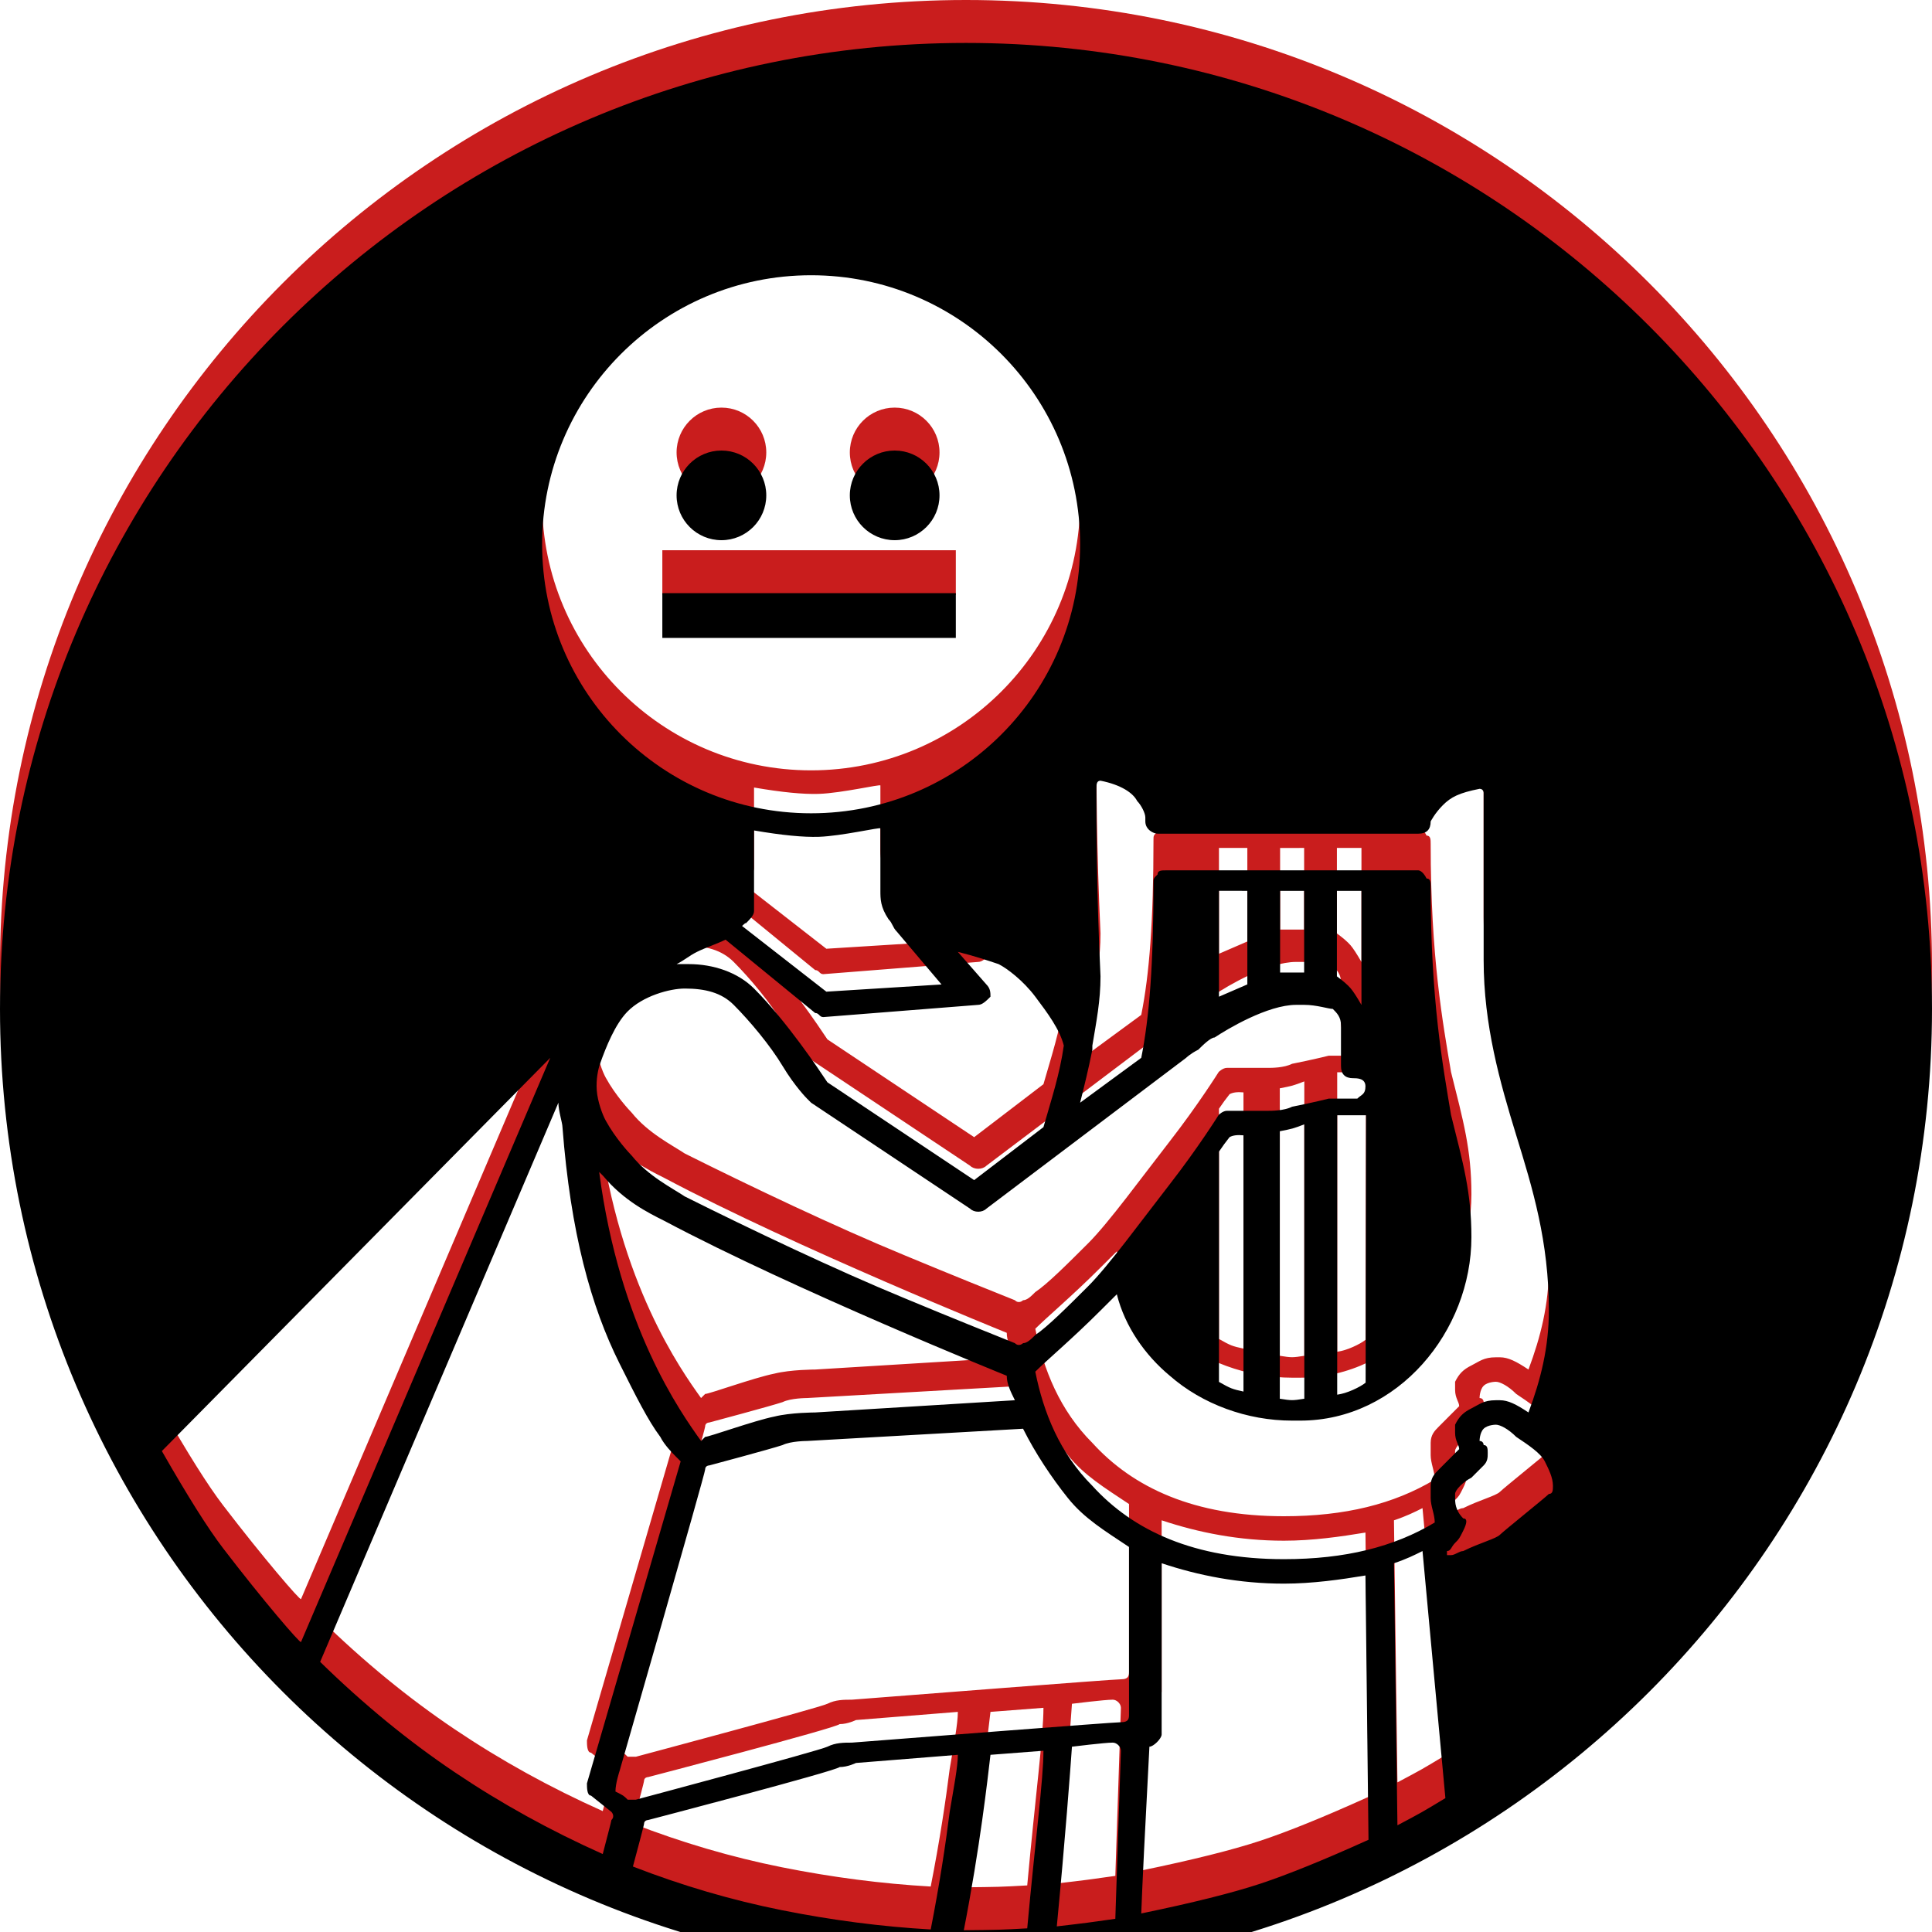 <?xml version="1.0" encoding="UTF-8"?>
<svg width="45px" height="45px" viewBox="0 0 45 45" version="1.1" xmlns="http://www.w3.org/2000/svg" xmlns:xlink="http://www.w3.org/1999/xlink">
    <!-- Generator: Sketch 46.2 (44496) - http://www.bohemiancoding.com/sketch -->
    <title>duio</title>
    <desc>Created with Sketch.</desc>
    <defs>
        <path d="M22.5,45 C10.074,45 0,34.926 0,22.5 C0,10.074 10.074,0 22.5,0 C34.926,0 45,10.074 45,22.5 C45,34.926 34.926,45 22.5,45 Z M3.77,32.798 C4.374,33.855 4.849,34.609 5.195,35.06 C6.132,36.284 6.994,37.286 7.011,37.246 C7.878,35.213 9.814,30.677 12.816,23.639 L3.77,32.798 Z M7.457,37.708 C8.466,38.695 9.51,39.551 10.589,40.277 C11.667,41.003 12.817,41.638 14.039,42.184 C14.164,41.707 14.241,41.409 14.241,41.392 C14.335,41.297 14.241,41.203 14.241,41.203 L13.766,40.823 C13.671,40.823 13.671,40.633 13.671,40.538 L15.854,33.038 C15.854,33.038 15.759,32.943 15.759,32.943 C15.665,32.848 15.475,32.658 15.38,32.468 C15.095,32.089 14.81,31.519 14.43,30.759 C13.766,29.43 13.291,27.722 13.101,25.253 C13.101,25.158 13.006,24.873 13.006,24.684 C10.147,31.393 8.298,35.735 7.457,37.708 Z M31.139,19.75 L31.139,21.741 C31.287,21.85 31.392,21.942 31.455,22.015 C31.518,22.088 31.603,22.218 31.711,22.407 L31.711,19.75 L31.139,19.75 Z M31.146,24.976 L31.146,31.485 C31.263,31.468 31.385,31.43 31.513,31.373 C31.641,31.316 31.739,31.26 31.808,31.205 L31.818,24.976 L31.146,24.976 Z M29.809,25.349 L29.809,31.579 C29.936,31.601 30.032,31.612 30.095,31.612 C30.158,31.612 30.253,31.601 30.38,31.579 L30.38,25.188 C30.265,25.233 30.174,25.265 30.108,25.284 C30.042,25.302 29.943,25.324 29.809,25.349 Z M28.392,25.824 L28.392,31.187 C28.516,31.259 28.611,31.308 28.678,31.335 C28.744,31.361 28.84,31.387 28.963,31.412 L28.963,25.444 C28.821,25.43 28.713,25.444 28.639,25.486 C28.557,25.588 28.475,25.701 28.392,25.824 Z M29.816,21.652 L30.376,21.652 L30.376,19.75 L29.816,19.751 L29.816,21.652 Z M28.392,22.215 L29.053,21.929 L29.053,19.75 L28.392,19.749 L28.392,22.215 Z M18.987,22.595 L16.899,20.886 C16.709,20.981 16.424,21.076 16.234,21.171 C16.044,21.266 15.949,21.361 15.759,21.456 C15.854,21.456 15.949,21.456 16.044,21.456 C16.614,21.456 17.184,21.646 17.563,22.025 C18.323,22.785 19.082,23.924 19.272,24.209 L22.69,26.487 L24.304,25.253 C24.494,24.589 24.684,24.019 24.778,23.354 C24.684,22.975 24.399,22.595 24.114,22.215 C23.829,21.835 23.449,21.551 23.259,21.456 C22.975,21.361 22.69,21.266 22.31,21.171 L22.975,21.93 C23.07,22.025 23.07,22.12 23.07,22.215 C22.975,22.31 22.88,22.405 22.785,22.405 L19.177,22.69 C19.082,22.69 19.082,22.595 18.987,22.595 Z M17.089,22.405 C16.804,22.12 16.424,22.025 15.949,22.025 C15.603,22.025 14.967,22.196 14.607,22.57 C14.33,22.858 14.119,23.371 13.974,23.784 C13.934,23.9 13.88,24.134 13.9,24.398 C13.919,24.655 14.03,24.958 14.109,25.101 C14.338,25.519 14.664,25.866 14.715,25.918 C15.095,26.392 15.665,26.677 15.949,26.867 C17.468,27.627 19.462,28.576 21.076,29.241 C22.215,29.715 23.165,30.095 23.639,30.285 C23.734,30.38 23.829,30.285 23.829,30.285 C23.924,30.285 24.019,30.19 24.114,30.095 C24.399,29.905 24.873,29.43 25.348,28.956 C25.823,28.481 26.582,27.437 27.247,26.582 C27.911,25.728 28.386,24.968 28.386,24.968 C28.386,24.968 28.481,24.873 28.576,24.873 C28.576,24.873 28.956,24.873 29.241,24.873 C29.241,24.873 29.335,24.873 29.335,24.873 C29.335,24.873 29.43,24.873 29.525,24.873 C29.62,24.873 29.905,24.873 30.095,24.778 C30.57,24.684 30.949,24.589 30.949,24.589 L31.044,24.589 L31.329,24.589 C31.424,24.589 31.519,24.589 31.614,24.589 C31.709,24.494 31.804,24.494 31.804,24.304 C31.804,24.114 31.614,24.114 31.519,24.114 C31.329,24.114 31.234,24.019 31.234,23.829 C31.234,23.829 31.234,23.259 31.234,22.88 C31.234,22.69 31.139,22.595 31.044,22.5 C30.949,22.5 30.665,22.405 30.38,22.405 C30.285,22.405 30.285,22.405 30.19,22.405 C29.525,22.405 28.576,22.975 28.291,23.165 C28.196,23.165 28.006,23.354 27.911,23.449 C27.722,23.544 27.627,23.639 27.627,23.639 L22.975,27.152 C22.88,27.247 22.69,27.247 22.595,27.152 L18.892,24.684 C18.892,24.684 18.797,24.589 18.797,24.589 C18.797,24.589 18.513,24.304 18.228,23.829 C17.943,23.354 17.468,22.785 17.089,22.405 Z M25.633,17.184 C25.538,17.184 25.538,17.278 25.538,17.373 C25.538,18.133 25.538,19.747 25.633,21.741 C25.633,22.31 25.538,22.785 25.443,23.354 C25.443,23.449 25.443,23.449 25.443,23.449 C25.348,23.924 25.253,24.304 25.158,24.684 L26.582,23.639 C26.772,22.69 26.867,21.456 26.867,19.557 C26.867,19.462 26.867,19.462 26.962,19.367 C26.962,19.272 27.057,19.272 27.152,19.272 L33.038,19.272 C33.038,19.272 33.133,19.272 33.228,19.462 C33.323,19.462 33.323,19.557 33.323,19.652 C33.323,22.31 33.608,23.829 33.797,24.968 C34.082,26.108 34.272,26.772 34.272,27.816 C34.272,30 32.563,32.089 30.285,32.089 C30.285,32.089 30.19,32.089 30.19,32.089 C30.095,32.089 30.095,32.089 30.095,32.089 C29.051,32.089 28.006,31.709 27.247,31.044 C26.677,30.57 26.203,29.905 26.013,29.146 C25.918,29.241 25.728,29.43 25.633,29.525 C24.968,30.19 24.399,30.665 24.114,30.949 C24.304,31.899 24.684,32.848 25.443,33.608 C26.392,34.652 27.816,35.316 29.905,35.316 C31.329,35.316 32.468,35.032 33.418,34.462 C33.418,34.272 33.323,34.082 33.323,33.892 C33.323,33.797 33.323,33.703 33.323,33.608 C33.323,33.418 33.418,33.323 33.513,33.228 C33.608,33.133 33.703,33.038 33.797,32.943 C33.892,32.848 33.892,32.848 33.987,32.753 C33.987,32.658 33.892,32.563 33.892,32.373 C33.892,32.278 33.892,32.278 33.892,32.184 C33.987,31.994 34.082,31.899 34.272,31.804 C34.462,31.709 34.557,31.614 34.842,31.614 C34.842,31.614 34.937,31.614 34.937,31.614 C35.127,31.614 35.316,31.709 35.601,31.899 C35.886,31.139 36.076,30.38 36.076,29.525 C36.076,27.911 35.696,26.677 35.316,25.443 C34.937,24.209 34.557,22.88 34.557,21.361 C34.557,19.462 34.557,18.133 34.557,17.468 C34.557,17.468 34.557,17.373 34.462,17.373 C33.987,17.468 33.797,17.563 33.608,17.753 C33.418,17.943 33.323,18.133 33.323,18.133 C33.323,18.323 33.228,18.418 33.038,18.418 L26.962,18.418 C26.867,18.418 26.677,18.323 26.677,18.133 C26.677,18.133 26.677,18.038 26.677,18.038 C26.677,17.943 26.582,17.753 26.487,17.658 C26.392,17.468 26.108,17.278 25.633,17.184 Z M34.082,34.367 C34.177,34.367 34.177,34.462 34.082,34.652 C33.987,34.842 33.987,34.842 33.892,34.937 C33.797,35.032 33.797,35.127 33.703,35.127 C33.703,35.127 33.703,35.222 33.703,35.222 C33.703,35.222 33.703,35.222 33.797,35.222 C33.892,35.222 33.987,35.127 34.082,35.127 C34.462,34.937 34.842,34.842 34.937,34.747 C35.032,34.652 35.981,33.892 36.076,33.797 C36.171,33.797 36.171,33.703 36.171,33.608 C36.171,33.418 36.076,33.228 35.981,33.038 C35.886,32.848 35.601,32.658 35.316,32.468 C35.127,32.278 34.937,32.184 34.842,32.184 C34.842,32.184 34.652,32.184 34.557,32.278 C34.462,32.373 34.462,32.563 34.462,32.563 C34.557,32.563 34.557,32.658 34.557,32.658 C34.652,32.658 34.652,32.753 34.652,32.848 C34.652,32.943 34.652,33.038 34.557,33.133 C34.557,33.133 34.462,33.228 34.272,33.418 C34.082,33.513 33.892,33.703 33.892,33.797 C33.892,33.797 33.892,33.892 33.892,33.892 C33.892,33.987 33.892,34.177 34.082,34.367 Z M32.549,41.515 C32.803,41.381 32.992,41.279 33.116,41.209 C33.24,41.138 33.424,41.029 33.666,40.882 C33.577,39.925 33.4,38.007 33.133,35.127 C32.943,35.222 32.753,35.316 32.468,35.411 C32.513,38.794 32.54,40.828 32.549,41.515 Z M24.615,43.869 C24.93,43.833 25.166,43.804 25.323,43.784 C25.469,43.765 25.687,43.735 25.978,43.693 C26.056,41.359 26.108,39.802 26.108,39.778 C26.108,39.684 26.013,39.589 25.918,39.589 C25.728,39.589 24.968,39.684 24.968,39.684 C24.927,40.26 24.815,41.781 24.615,43.869 Z M16.424,33.228 C16.424,33.323 14.43,40.253 14.43,40.253 C14.43,40.253 14.335,40.538 14.335,40.728 C14.525,40.823 14.525,40.823 14.62,40.918 C14.62,40.918 14.81,40.918 14.81,40.918 C14.81,40.918 19.082,39.778 19.272,39.684 C19.462,39.589 19.652,39.589 19.842,39.589 C21.076,39.494 25.918,39.114 26.108,39.114 C26.297,39.114 26.297,39.019 26.297,38.924 C26.297,38.829 26.297,35.032 26.297,35.032 C25.728,34.652 25.253,34.367 24.873,33.892 C24.494,33.418 24.114,32.848 23.829,32.278 L18.797,32.563 C18.797,32.563 18.418,32.563 18.228,32.658 C17.943,32.753 16.519,33.133 16.519,33.133 C16.519,33.133 16.424,33.133 16.424,33.228 Z M13.956,26.297 C14.43,29.905 15.854,31.899 16.329,32.563 C16.329,32.563 16.329,32.563 16.424,32.468 C16.519,32.468 17.563,32.089 18.038,31.994 C18.418,31.899 18.987,31.899 18.987,31.899 L23.639,31.614 C23.544,31.424 23.449,31.234 23.449,31.044 C23.449,31.044 18.513,29.051 15.475,27.437 C15.095,27.247 14.525,26.962 14.051,26.392 C14.051,26.392 13.956,26.297 13.956,26.297 Z M27.057,39.399 C27.057,39.494 26.867,39.684 26.772,39.684 C26.669,41.615 26.606,42.91 26.582,43.568 C27.778,43.321 28.699,43.091 29.345,42.878 C29.99,42.665 30.834,42.323 31.875,41.852 C31.863,40.839 31.839,38.787 31.804,35.696 C31.234,35.791 30.57,35.886 29.905,35.886 C28.861,35.886 27.911,35.696 27.057,35.411 L27.057,39.399 Z M14.742,42.475 C15.885,42.919 17.041,43.258 18.211,43.492 C19.381,43.726 20.537,43.876 21.678,43.941 C21.886,42.883 22.028,41.939 22.12,41.203 C22.215,40.633 22.31,40.158 22.31,39.873 L19.937,40.063 C19.937,40.063 19.747,40.158 19.557,40.158 C19.462,40.253 15.095,41.392 15.095,41.392 C15.095,41.392 15,41.392 15,41.487 C15,41.506 14.901,41.884 14.742,42.475 Z M22.449,43.959 C22.808,43.956 23.077,43.952 23.256,43.947 C23.405,43.943 23.628,43.932 23.926,43.915 C24.115,41.846 24.304,40.439 24.304,39.778 L23.07,39.873 C23,40.464 22.829,42.009 22.449,43.959 Z M20.506,19.557 C20.506,19.443 20.506,18.785 20.506,18.295 C20.506,18.261 19.613,18.472 19.073,18.491 C18.713,18.503 18.21,18.454 17.563,18.343 L17.563,19.272 L17.563,20.222 C17.563,20.316 17.468,20.411 17.373,20.506 C17.373,20.506 17.379,20.473 17.284,20.568 L19.247,22.098 L21.93,21.93 C21.234,21.108 20.886,20.696 20.886,20.696 C20.791,20.601 20.791,20.506 20.696,20.411 C20.506,20.127 20.506,19.937 20.506,19.747 C20.506,19.652 20.506,19.557 20.506,19.557 Z M20.839,11.582 C20.262,11.582 19.794,11.115 19.794,10.538 C19.794,9.961 20.262,9.494 20.839,9.494 C21.415,9.494 21.883,9.961 21.883,10.538 C21.883,11.115 21.415,11.582 20.839,11.582 Z M16.804,11.582 C16.227,11.582 15.759,11.115 15.759,10.538 C15.759,9.961 16.227,9.494 16.804,9.494 C17.381,9.494 17.848,9.961 17.848,10.538 C17.848,11.115 17.381,11.582 16.804,11.582 Z M15.427,12.816 L22.263,12.816 L22.263,13.858 L15.427,13.858 L15.427,12.816 Z M18.892,17.943 C22.353,17.943 25.158,15.138 25.158,11.677 C25.158,8.217 22.353,5.411 18.892,5.411 C15.432,5.411 12.627,8.217 12.627,11.677 C12.627,15.138 15.432,17.943 18.892,17.943 Z" id="path-1"></path>
        <filter x="-4.4%" y="-4.4%" width="108.9%" height="108.9%" filterUnits="objectBoundingBox" id="filter-2">
            <feGaussianBlur stdDeviation="1.5" in="SourceAlpha" result="shadowBlurInner1"></feGaussianBlur>
            <feOffset dx="0" dy="1" in="shadowBlurInner1" result="shadowOffsetInner1"></feOffset>
            <feComposite in="shadowOffsetInner1" in2="SourceAlpha" operator="arithmetic" k2="-1" k3="1" result="shadowInnerInner1"></feComposite>
            <feColorMatrix values="0 0 0 0 0   0 0 0 0 0   0 0 0 0 0  0 0 0 0.5 0" type="matrix" in="shadowInnerInner1"></feColorMatrix>
        </filter>
    </defs>
    <g id="Page-1" stroke="none" stroke-width="1" fill="none" fill-rule="evenodd">
        <g id="duio" fill-rule="nonzero">
            <use fill="#C91D1D" fill-rule="evenodd" xlink:href="#path-1"></use>
            <use fill="black" fill-opacity="1" filter="url(#filter-2)" xlink:href="#path-1"></use>
        </g>
    </g>
</svg>